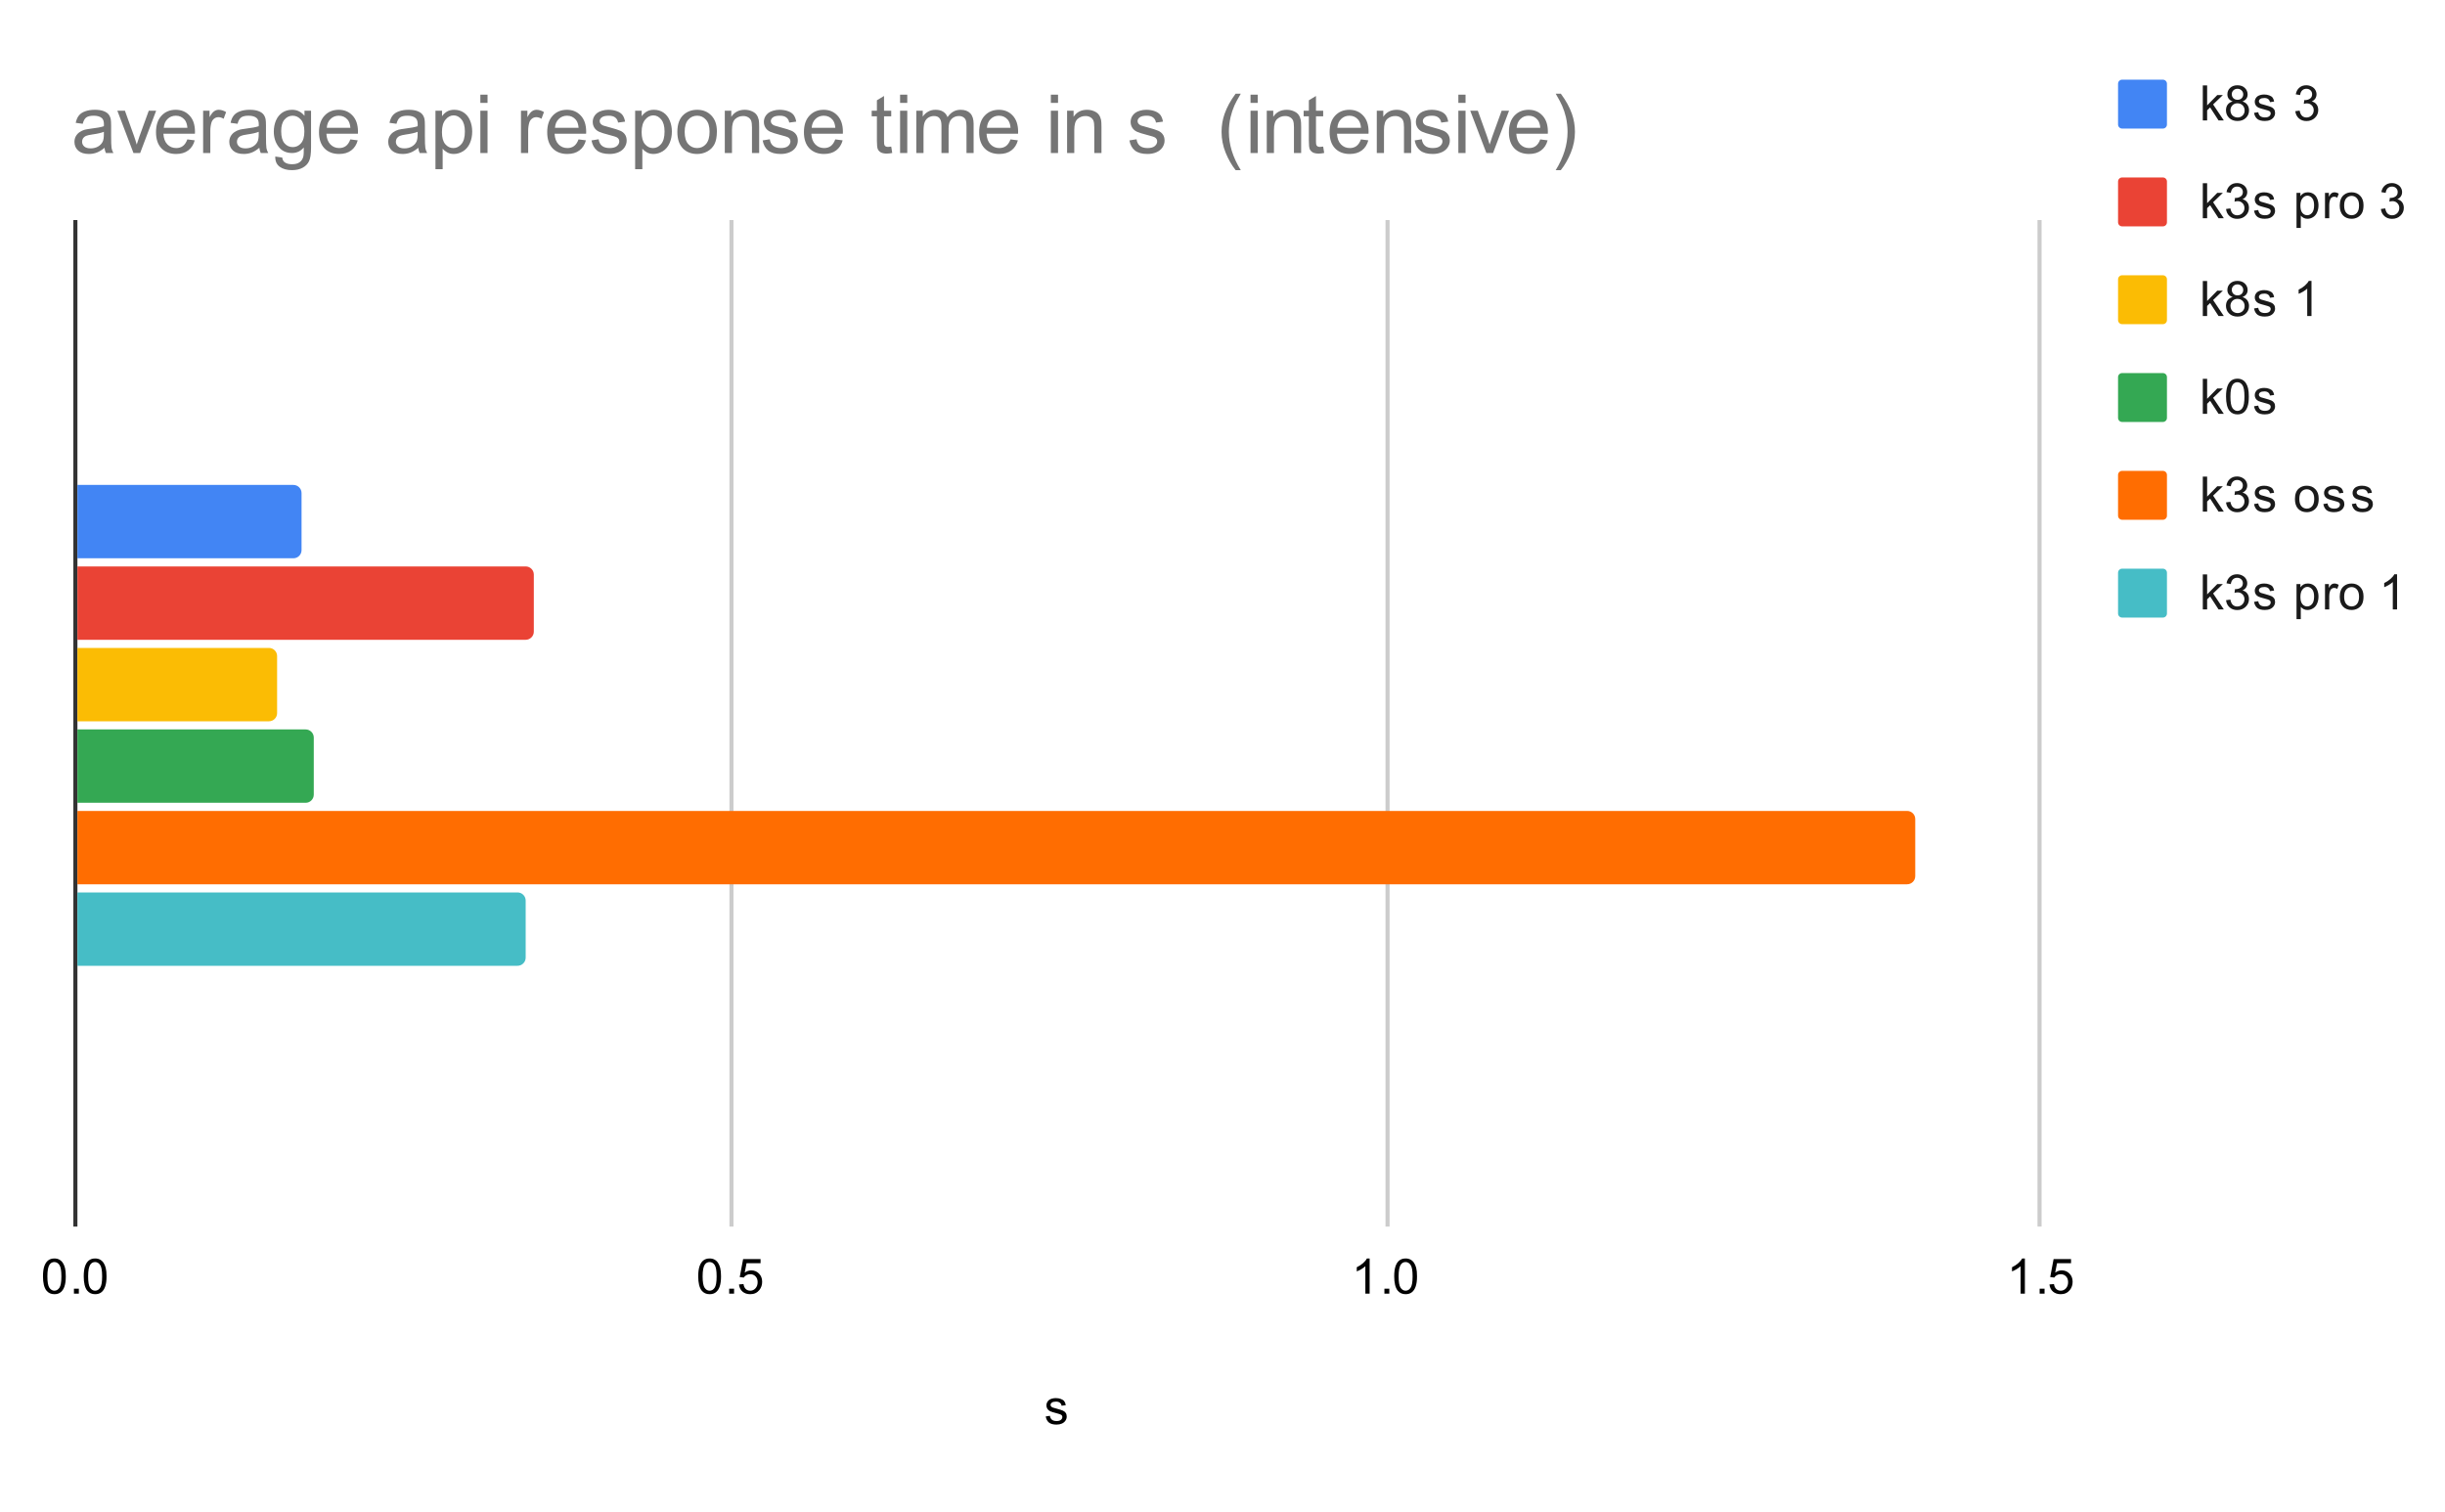 <svg version="1.1" viewBox="0.0 0.0 600.0 371.0" fill="none" stroke="none" stroke-linecap="square" stroke-miterlimit="10" width="600" height="371" xmlns:xlink="http://www.w3.org/1999/xlink" xmlns="http://www.w3.org/2000/svg"><path fill="#ffffff" d="M0 0L600.0 0L600.0 371.0L0 371.0L0 0Z" fill-rule="nonzero"/><path stroke="#333333" stroke-width="1.0" stroke-linecap="butt" d="M18.5 54.5L18.5 300.5" fill-rule="nonzero"/><path stroke="#cccccc" stroke-width="1.0" stroke-linecap="butt" d="M179.5 54.5L179.5 300.5" fill-rule="nonzero"/><path stroke="#cccccc" stroke-width="1.0" stroke-linecap="butt" d="M340.5 54.5L340.5 300.5" fill-rule="nonzero"/><path stroke="#cccccc" stroke-width="1.0" stroke-linecap="butt" d="M500.5 54.5L500.5 300.5" fill-rule="nonzero"/><clipPath id="id_0"><path d="M18.55 54.917L500.933 54.917L500.933 300.45L18.55 300.45L18.55 54.917Z" clip-rule="nonzero"/></clipPath><path stroke="#000000" stroke-width="2.0" stroke-linecap="butt" stroke-opacity="0.0" clip-path="url(#id_0)" d="M19.0 137.0L19.0 119.0L72.0 119.0C73.105 119.0 74.0 119.895 74.0 121.0L74.0 135.0C74.0 136.105 73.105 137.0 72.0 137.0Z" fill-rule="nonzero"/><path fill="#4285f4" clip-path="url(#id_0)" d="M19.0 137.0L19.0 119.0L72.0 119.0C73.105 119.0 74.0 119.895 74.0 121.0L74.0 135.0C74.0 136.105 73.105 137.0 72.0 137.0Z" fill-rule="nonzero"/><path stroke="#000000" stroke-width="2.0" stroke-linecap="butt" stroke-opacity="0.0" clip-path="url(#id_0)" d="M19.0 157.0L19.0 139.0L129.0 139.0C130.105 139.0 131.0 139.895 131.0 141.0L131.0 155.0C131.0 156.105 130.105 157.0 129.0 157.0Z" fill-rule="nonzero"/><path fill="#ea4335" clip-path="url(#id_0)" d="M19.0 157.0L19.0 139.0L129.0 139.0C130.105 139.0 131.0 139.895 131.0 141.0L131.0 155.0C131.0 156.105 130.105 157.0 129.0 157.0Z" fill-rule="nonzero"/><path stroke="#000000" stroke-width="2.0" stroke-linecap="butt" stroke-opacity="0.0" clip-path="url(#id_0)" d="M19.0 177.0L19.0 159.0L66.0 159.0C67.105 159.0 68.0 159.895 68.0 161.0L68.0 175.0C68.0 176.105 67.105 177.0 66.0 177.0Z" fill-rule="nonzero"/><path fill="#fbbc04" clip-path="url(#id_0)" d="M19.0 177.0L19.0 159.0L66.0 159.0C67.105 159.0 68.0 159.895 68.0 161.0L68.0 175.0C68.0 176.105 67.105 177.0 66.0 177.0Z" fill-rule="nonzero"/><path stroke="#000000" stroke-width="2.0" stroke-linecap="butt" stroke-opacity="0.0" clip-path="url(#id_0)" d="M19.0 197.0L19.0 179.0L75.0 179.0C76.105 179.0 77.0 179.895 77.0 181.0L77.0 195.0C77.0 196.105 76.105 197.0 75.0 197.0Z" fill-rule="nonzero"/><path fill="#34a853" clip-path="url(#id_0)" d="M19.0 197.0L19.0 179.0L75.0 179.0C76.105 179.0 77.0 179.895 77.0 181.0L77.0 195.0C77.0 196.105 76.105 197.0 75.0 197.0Z" fill-rule="nonzero"/><path stroke="#000000" stroke-width="2.0" stroke-linecap="butt" stroke-opacity="0.0" clip-path="url(#id_0)" d="M19.0 217.0L19.0 199.0L468.0 199.0C469.105 199.0 470.0 199.895 470.0 201.0L470.0 215.0C470.0 216.105 469.105 217.0 468.0 217.0Z" fill-rule="nonzero"/><path fill="#ff6d01" clip-path="url(#id_0)" d="M19.0 217.0L19.0 199.0L468.0 199.0C469.105 199.0 470.0 199.895 470.0 201.0L470.0 215.0C470.0 216.105 469.105 217.0 468.0 217.0Z" fill-rule="nonzero"/><path stroke="#000000" stroke-width="2.0" stroke-linecap="butt" stroke-opacity="0.0" clip-path="url(#id_0)" d="M19.0 237.0L19.0 219.0L127.0 219.0C128.105 219.0 129.0 219.895 129.0 221.0L129.0 235.0C129.0 236.105 128.105 237.0 127.0 237.0Z" fill-rule="nonzero"/><path fill="#46bdc6" clip-path="url(#id_0)" d="M19.0 237.0L19.0 219.0L127.0 219.0C128.105 219.0 129.0 219.895 129.0 221.0L129.0 235.0C129.0 236.105 128.105 237.0 127.0 237.0Z" fill-rule="nonzero"/><path fill="#000000" d="M256.616 347.591L257.648 347.434Q257.741 348.059 258.132 348.387Q258.538 348.716 259.273 348.716Q259.991 348.716 260.335 348.434Q260.695 348.137 260.695 347.731Q260.695 347.372 260.382 347.169Q260.163 347.028 259.304 346.809Q258.148 346.512 257.695 346.309Q257.257 346.091 257.023 345.716Q256.788 345.341 256.788 344.872Q256.788 344.466 256.976 344.106Q257.163 343.747 257.491 343.512Q257.741 343.341 258.163 343.216Q258.585 343.091 259.085 343.091Q259.804 343.091 260.351 343.309Q260.913 343.512 261.179 343.872Q261.445 344.231 261.538 344.825L260.507 344.966Q260.445 344.497 260.101 344.231Q259.773 343.95 259.148 343.95Q258.429 343.95 258.116 344.2Q257.804 344.434 257.804 344.762Q257.804 344.966 257.929 345.122Q258.07 345.294 258.335 345.403Q258.491 345.466 259.273 345.669Q260.398 345.981 260.835 346.169Q261.273 346.356 261.523 346.716Q261.773 347.075 261.773 347.622Q261.773 348.153 261.46 348.622Q261.163 349.075 260.585 349.341Q260.007 349.591 259.273 349.591Q258.054 349.591 257.413 349.091Q256.788 348.575 256.616 347.591Z" fill-rule="nonzero"/><path fill="#000000" d="M10.55 313.216Q10.55 311.684 10.863 310.762Q11.175 309.825 11.784 309.325Q12.409 308.825 13.347 308.825Q14.034 308.825 14.55 309.106Q15.081 309.387 15.425 309.919Q15.769 310.434 15.956 311.184Q16.144 311.934 16.144 313.216Q16.144 314.731 15.831 315.653Q15.534 316.575 14.909 317.091Q14.3 317.591 13.347 317.591Q12.113 317.591 11.394 316.7Q10.55 315.637 10.55 313.216ZM11.628 313.216Q11.628 315.325 12.128 316.028Q12.628 316.731 13.347 316.731Q14.081 316.731 14.566 316.028Q15.066 315.325 15.066 313.216Q15.066 311.091 14.566 310.403Q14.081 309.7 13.331 309.7Q12.613 309.7 12.175 310.309Q11.628 311.091 11.628 313.216ZM18.144 317.45L18.144 316.247L19.347 316.247L19.347 317.45L18.144 317.45ZM20.55 313.216Q20.55 311.684 20.863 310.762Q21.175 309.825 21.784 309.325Q22.409 308.825 23.347 308.825Q24.034 308.825 24.55 309.106Q25.081 309.387 25.425 309.919Q25.769 310.434 25.956 311.184Q26.144 311.934 26.144 313.216Q26.144 314.731 25.831 315.653Q25.534 316.575 24.909 317.091Q24.3 317.591 23.347 317.591Q22.113 317.591 21.394 316.7Q20.55 315.637 20.55 313.216ZM21.628 313.216Q21.628 315.325 22.128 316.028Q22.628 316.731 23.347 316.731Q24.081 316.731 24.566 316.028Q25.066 315.325 25.066 313.216Q25.066 311.091 24.566 310.403Q24.081 309.7 23.331 309.7Q22.613 309.7 22.175 310.309Q21.628 311.091 21.628 313.216Z" fill-rule="nonzero"/><path fill="#000000" d="M171.344 313.216Q171.344 311.684 171.657 310.762Q171.969 309.825 172.579 309.325Q173.204 308.825 174.141 308.825Q174.829 308.825 175.344 309.106Q175.876 309.387 176.219 309.919Q176.563 310.434 176.751 311.184Q176.938 311.934 176.938 313.216Q176.938 314.731 176.626 315.653Q176.329 316.575 175.704 317.091Q175.094 317.591 174.141 317.591Q172.907 317.591 172.188 316.7Q171.344 315.637 171.344 313.216ZM172.422 313.216Q172.422 315.325 172.922 316.028Q173.422 316.731 174.141 316.731Q174.876 316.731 175.36 316.028Q175.86 315.325 175.86 313.216Q175.86 311.091 175.36 310.403Q174.876 309.7 174.126 309.7Q173.407 309.7 172.969 310.309Q172.422 311.091 172.422 313.216ZM178.938 317.45L178.938 316.247L180.141 316.247L180.141 317.45L178.938 317.45ZM181.344 315.2L182.454 315.106Q182.579 315.919 183.016 316.325Q183.469 316.731 184.11 316.731Q184.86 316.731 185.391 316.153Q185.922 315.575 185.922 314.637Q185.922 313.731 185.407 313.216Q184.907 312.684 184.079 312.684Q183.579 312.684 183.157 312.919Q182.751 313.153 182.516 313.512L181.532 313.387L182.36 308.981L186.641 308.981L186.641 309.981L183.204 309.981L182.751 312.294Q183.516 311.747 184.36 311.747Q185.485 311.747 186.251 312.528Q187.032 313.309 187.032 314.544Q187.032 315.7 186.36 316.559Q185.532 317.591 184.11 317.591Q182.938 317.591 182.188 316.934Q181.454 316.278 181.344 315.2Z" fill-rule="nonzero"/><path fill="#000000" d="M336.107 317.45L335.06 317.45L335.06 310.731Q334.67 311.091 334.045 311.466Q333.435 311.825 332.951 311.997L332.951 310.981Q333.826 310.559 334.482 309.981Q335.154 309.387 335.435 308.825L336.107 308.825L336.107 317.45ZM339.732 317.45L339.732 316.247L340.935 316.247L340.935 317.45L339.732 317.45ZM342.139 313.216Q342.139 311.684 342.451 310.762Q342.764 309.825 343.373 309.325Q343.998 308.825 344.935 308.825Q345.623 308.825 346.139 309.106Q346.67 309.387 347.014 309.919Q347.357 310.434 347.545 311.184Q347.732 311.934 347.732 313.216Q347.732 314.731 347.42 315.653Q347.123 316.575 346.498 317.091Q345.889 317.591 344.935 317.591Q343.701 317.591 342.982 316.7Q342.139 315.637 342.139 313.216ZM343.217 313.216Q343.217 315.325 343.717 316.028Q344.217 316.731 344.935 316.731Q345.67 316.731 346.154 316.028Q346.654 315.325 346.654 313.216Q346.654 311.091 346.154 310.403Q345.67 309.7 344.92 309.7Q344.201 309.7 343.764 310.309Q343.217 311.091 343.217 313.216Z" fill-rule="nonzero"/><path fill="#000000" d="M496.902 317.45L495.855 317.45L495.855 310.731Q495.464 311.091 494.839 311.466Q494.23 311.825 493.745 311.997L493.745 310.981Q494.62 310.559 495.277 309.981Q495.948 309.387 496.23 308.825L496.902 308.825L496.902 317.45ZM500.527 317.45L500.527 316.247L501.73 316.247L501.73 317.45L500.527 317.45ZM502.933 315.2L504.042 315.106Q504.167 315.919 504.605 316.325Q505.058 316.731 505.698 316.731Q506.448 316.731 506.98 316.153Q507.511 315.575 507.511 314.637Q507.511 313.731 506.995 313.216Q506.495 312.684 505.667 312.684Q505.167 312.684 504.745 312.919Q504.339 313.153 504.105 313.512L503.12 313.387L503.948 308.981L508.23 308.981L508.23 309.981L504.792 309.981L504.339 312.294Q505.105 311.747 505.948 311.747Q507.073 311.747 507.839 312.528Q508.62 313.309 508.62 314.544Q508.62 315.7 507.948 316.559Q507.12 317.591 505.698 317.591Q504.527 317.591 503.777 316.934Q503.042 316.278 502.933 315.2Z" fill-rule="nonzero"/><path fill="#4285f4" d="M519.768 20.55C519.768 19.998 520.216 19.55 520.768 19.55L530.768 19.55C531.321 19.55 531.768 19.998 531.768 20.55L531.768 30.55C531.768 31.102 531.321 31.55 530.768 31.55L520.768 31.55C520.216 31.55 519.768 31.102 519.768 30.55Z" fill-rule="nonzero"/><path fill="#1a1a1a" d="M540.565 29.55L540.565 20.956L541.628 20.956L541.628 25.863L544.112 23.331L545.487 23.331L543.096 25.628L545.721 29.55L544.425 29.55L542.362 26.363L541.628 27.081L541.628 29.55L540.565 29.55ZM547.893 24.894Q547.237 24.644 546.909 24.206Q546.596 23.753 546.596 23.144Q546.596 22.206 547.268 21.566Q547.956 20.925 549.065 20.925Q550.19 20.925 550.878 21.581Q551.565 22.238 551.565 23.175Q551.565 23.769 551.253 24.206Q550.94 24.644 550.3 24.894Q551.096 25.144 551.503 25.722Q551.909 26.3 551.909 27.097Q551.909 28.191 551.128 28.941Q550.362 29.691 549.081 29.691Q547.815 29.691 547.034 28.941Q546.253 28.191 546.253 27.066Q546.253 26.222 546.675 25.659Q547.112 25.097 547.893 24.894ZM547.675 23.097Q547.675 23.706 548.065 24.097Q548.471 24.488 549.096 24.488Q549.706 24.488 550.096 24.113Q550.487 23.722 550.487 23.159Q550.487 22.581 550.081 22.191Q549.675 21.784 549.081 21.784Q548.471 21.784 548.065 22.175Q547.675 22.566 547.675 23.097ZM547.346 27.066Q547.346 27.519 547.55 27.941Q547.768 28.363 548.19 28.597Q548.612 28.831 549.096 28.831Q549.846 28.831 550.331 28.347Q550.831 27.863 550.831 27.113Q550.831 26.347 550.331 25.847Q549.831 25.347 549.065 25.347Q548.315 25.347 547.831 25.847Q547.346 26.331 547.346 27.066ZM553.143 27.691L554.175 27.534Q554.268 28.159 554.659 28.488Q555.065 28.816 555.8 28.816Q556.518 28.816 556.862 28.534Q557.221 28.238 557.221 27.831Q557.221 27.472 556.909 27.269Q556.69 27.128 555.831 26.909Q554.675 26.613 554.221 26.409Q553.784 26.191 553.55 25.816Q553.315 25.441 553.315 24.972Q553.315 24.566 553.503 24.206Q553.69 23.847 554.018 23.613Q554.268 23.441 554.69 23.316Q555.112 23.191 555.612 23.191Q556.331 23.191 556.878 23.409Q557.44 23.613 557.706 23.972Q557.971 24.331 558.065 24.925L557.034 25.066Q556.971 24.597 556.628 24.331Q556.3 24.05 555.675 24.05Q554.956 24.05 554.643 24.3Q554.331 24.534 554.331 24.863Q554.331 25.066 554.456 25.222Q554.596 25.394 554.862 25.503Q555.018 25.566 555.8 25.769Q556.925 26.081 557.362 26.269Q557.8 26.456 558.05 26.816Q558.3 27.175 558.3 27.722Q558.3 28.253 557.987 28.722Q557.69 29.175 557.112 29.441Q556.534 29.691 555.8 29.691Q554.581 29.691 553.94 29.191Q553.315 28.675 553.143 27.691ZM563.268 27.284L564.331 27.144Q564.503 28.034 564.94 28.441Q565.378 28.831 566.003 28.831Q566.753 28.831 567.268 28.316Q567.784 27.8 567.784 27.034Q567.784 26.316 567.3 25.847Q566.831 25.363 566.096 25.363Q565.8 25.363 565.346 25.488L565.471 24.55Q565.581 24.566 565.643 24.566Q566.315 24.566 566.846 24.222Q567.393 23.863 567.393 23.128Q567.393 22.55 567.003 22.175Q566.612 21.784 565.987 21.784Q565.378 21.784 564.956 22.175Q564.55 22.566 564.44 23.331L563.378 23.144Q563.565 22.097 564.253 21.519Q564.94 20.925 565.956 20.925Q566.659 20.925 567.253 21.238Q567.846 21.534 568.159 22.05Q568.471 22.566 568.471 23.159Q568.471 23.706 568.175 24.175Q567.878 24.628 567.3 24.894Q568.05 25.066 568.471 25.628Q568.893 26.175 568.893 27.019Q568.893 28.144 568.065 28.925Q567.253 29.706 566.003 29.706Q564.878 29.706 564.128 29.034Q563.378 28.347 563.268 27.284Z" fill-rule="nonzero"/><path fill="#ea4335" d="M519.768 44.55C519.768 43.998 520.216 43.55 520.768 43.55L530.768 43.55C531.321 43.55 531.768 43.998 531.768 44.55L531.768 54.55C531.768 55.102 531.321 55.55 530.768 55.55L520.768 55.55C520.216 55.55 519.768 55.102 519.768 54.55Z" fill-rule="nonzero"/><path fill="#1a1a1a" d="M540.565 53.55L540.565 44.956L541.628 44.956L541.628 49.862L544.112 47.331L545.487 47.331L543.096 49.628L545.721 53.55L544.425 53.55L542.362 50.362L541.628 51.081L541.628 53.55L540.565 53.55ZM546.268 51.284L547.331 51.144Q547.503 52.034 547.94 52.441Q548.378 52.831 549.003 52.831Q549.753 52.831 550.268 52.316Q550.784 51.8 550.784 51.034Q550.784 50.316 550.3 49.847Q549.831 49.362 549.096 49.362Q548.8 49.362 548.346 49.487L548.471 48.55Q548.581 48.566 548.643 48.566Q549.315 48.566 549.846 48.222Q550.393 47.862 550.393 47.128Q550.393 46.55 550.003 46.175Q549.612 45.784 548.987 45.784Q548.378 45.784 547.956 46.175Q547.55 46.566 547.44 47.331L546.378 47.144Q546.565 46.097 547.253 45.519Q547.94 44.925 548.956 44.925Q549.659 44.925 550.253 45.237Q550.846 45.534 551.159 46.05Q551.471 46.566 551.471 47.159Q551.471 47.706 551.175 48.175Q550.878 48.628 550.3 48.894Q551.05 49.066 551.471 49.628Q551.893 50.175 551.893 51.019Q551.893 52.144 551.065 52.925Q550.253 53.706 549.003 53.706Q547.878 53.706 547.128 53.034Q546.378 52.347 546.268 51.284ZM553.143 51.691L554.175 51.534Q554.268 52.159 554.659 52.487Q555.065 52.816 555.8 52.816Q556.518 52.816 556.862 52.534Q557.221 52.237 557.221 51.831Q557.221 51.472 556.909 51.269Q556.69 51.128 555.831 50.909Q554.675 50.612 554.221 50.409Q553.784 50.191 553.55 49.816Q553.315 49.441 553.315 48.972Q553.315 48.566 553.503 48.206Q553.69 47.847 554.018 47.612Q554.268 47.441 554.69 47.316Q555.112 47.191 555.612 47.191Q556.331 47.191 556.878 47.409Q557.44 47.612 557.706 47.972Q557.971 48.331 558.065 48.925L557.034 49.066Q556.971 48.597 556.628 48.331Q556.3 48.05 555.675 48.05Q554.956 48.05 554.643 48.3Q554.331 48.534 554.331 48.862Q554.331 49.066 554.456 49.222Q554.596 49.394 554.862 49.503Q555.018 49.566 555.8 49.769Q556.925 50.081 557.362 50.269Q557.8 50.456 558.05 50.816Q558.3 51.175 558.3 51.722Q558.3 52.253 557.987 52.722Q557.69 53.175 557.112 53.441Q556.534 53.691 555.8 53.691Q554.581 53.691 553.94 53.191Q553.315 52.675 553.143 51.691ZM563.565 55.941L563.565 47.331L564.518 47.331L564.518 48.128Q564.862 47.659 565.284 47.425Q565.721 47.191 566.331 47.191Q567.128 47.191 567.737 47.597Q568.346 48.003 568.643 48.753Q568.956 49.503 568.956 50.394Q568.956 51.347 568.612 52.112Q568.284 52.878 567.628 53.284Q566.971 53.691 566.253 53.691Q565.721 53.691 565.3 53.472Q564.878 53.237 564.612 52.909L564.612 55.941L563.565 55.941ZM564.518 50.472Q564.518 51.675 565.003 52.253Q565.487 52.816 566.175 52.816Q566.878 52.816 567.378 52.222Q567.878 51.628 567.878 50.378Q567.878 49.191 567.393 48.612Q566.909 48.019 566.221 48.019Q565.55 48.019 565.034 48.644Q564.518 49.269 564.518 50.472ZM570.55 53.55L570.55 47.331L571.503 47.331L571.503 48.269Q571.862 47.612 572.159 47.409Q572.471 47.191 572.846 47.191Q573.378 47.191 573.925 47.519L573.565 48.503Q573.175 48.269 572.8 48.269Q572.44 48.269 572.159 48.487Q571.893 48.691 571.784 49.066Q571.596 49.628 571.596 50.284L571.596 53.55L570.55 53.55ZM574.175 50.441Q574.175 48.706 575.128 47.878Q575.925 47.191 577.081 47.191Q578.362 47.191 579.175 48.034Q580.003 48.862 580.003 50.347Q580.003 51.55 579.643 52.237Q579.284 52.925 578.581 53.316Q577.893 53.691 577.081 53.691Q575.784 53.691 574.971 52.862Q574.175 52.019 574.175 50.441ZM575.253 50.441Q575.253 51.628 575.768 52.222Q576.3 52.816 577.081 52.816Q577.878 52.816 578.393 52.222Q578.909 51.628 578.909 50.409Q578.909 49.253 578.378 48.659Q577.862 48.066 577.081 48.066Q576.3 48.066 575.768 48.659Q575.253 49.237 575.253 50.441ZM584.268 51.284L585.331 51.144Q585.503 52.034 585.94 52.441Q586.378 52.831 587.003 52.831Q587.753 52.831 588.268 52.316Q588.784 51.8 588.784 51.034Q588.784 50.316 588.3 49.847Q587.831 49.362 587.096 49.362Q586.8 49.362 586.346 49.487L586.471 48.55Q586.581 48.566 586.643 48.566Q587.315 48.566 587.846 48.222Q588.393 47.862 588.393 47.128Q588.393 46.55 588.003 46.175Q587.612 45.784 586.987 45.784Q586.378 45.784 585.956 46.175Q585.55 46.566 585.44 47.331L584.378 47.144Q584.565 46.097 585.253 45.519Q585.94 44.925 586.956 44.925Q587.659 44.925 588.253 45.237Q588.846 45.534 589.159 46.05Q589.471 46.566 589.471 47.159Q589.471 47.706 589.175 48.175Q588.878 48.628 588.3 48.894Q589.05 49.066 589.471 49.628Q589.893 50.175 589.893 51.019Q589.893 52.144 589.065 52.925Q588.253 53.706 587.003 53.706Q585.878 53.706 585.128 53.034Q584.378 52.347 584.268 51.284Z" fill-rule="nonzero"/><path fill="#fbbc04" d="M519.768 68.55C519.768 67.998 520.216 67.55 520.768 67.55L530.768 67.55C531.321 67.55 531.768 67.998 531.768 68.55L531.768 78.55C531.768 79.102 531.321 79.55 530.768 79.55L520.768 79.55C520.216 79.55 519.768 79.102 519.768 78.55Z" fill-rule="nonzero"/><path fill="#1a1a1a" d="M540.565 77.55L540.565 68.956L541.628 68.956L541.628 73.862L544.112 71.331L545.487 71.331L543.096 73.628L545.721 77.55L544.425 77.55L542.362 74.362L541.628 75.081L541.628 77.55L540.565 77.55ZM547.893 72.894Q547.237 72.644 546.909 72.206Q546.596 71.753 546.596 71.144Q546.596 70.206 547.268 69.566Q547.956 68.925 549.065 68.925Q550.19 68.925 550.878 69.581Q551.565 70.237 551.565 71.175Q551.565 71.769 551.253 72.206Q550.94 72.644 550.3 72.894Q551.096 73.144 551.503 73.722Q551.909 74.3 551.909 75.097Q551.909 76.191 551.128 76.941Q550.362 77.691 549.081 77.691Q547.815 77.691 547.034 76.941Q546.253 76.191 546.253 75.066Q546.253 74.222 546.675 73.659Q547.112 73.097 547.893 72.894ZM547.675 71.097Q547.675 71.706 548.065 72.097Q548.471 72.487 549.096 72.487Q549.706 72.487 550.096 72.112Q550.487 71.722 550.487 71.159Q550.487 70.581 550.081 70.191Q549.675 69.784 549.081 69.784Q548.471 69.784 548.065 70.175Q547.675 70.566 547.675 71.097ZM547.346 75.066Q547.346 75.519 547.55 75.941Q547.768 76.362 548.19 76.597Q548.612 76.831 549.096 76.831Q549.846 76.831 550.331 76.347Q550.831 75.862 550.831 75.112Q550.831 74.347 550.331 73.847Q549.831 73.347 549.065 73.347Q548.315 73.347 547.831 73.847Q547.346 74.331 547.346 75.066ZM553.143 75.691L554.175 75.534Q554.268 76.159 554.659 76.487Q555.065 76.816 555.8 76.816Q556.518 76.816 556.862 76.534Q557.221 76.237 557.221 75.831Q557.221 75.472 556.909 75.269Q556.69 75.128 555.831 74.909Q554.675 74.612 554.221 74.409Q553.784 74.191 553.55 73.816Q553.315 73.441 553.315 72.972Q553.315 72.566 553.503 72.206Q553.69 71.847 554.018 71.612Q554.268 71.441 554.69 71.316Q555.112 71.191 555.612 71.191Q556.331 71.191 556.878 71.409Q557.44 71.612 557.706 71.972Q557.971 72.331 558.065 72.925L557.034 73.066Q556.971 72.597 556.628 72.331Q556.3 72.05 555.675 72.05Q554.956 72.05 554.643 72.3Q554.331 72.534 554.331 72.862Q554.331 73.066 554.456 73.222Q554.596 73.394 554.862 73.503Q555.018 73.566 555.8 73.769Q556.925 74.081 557.362 74.269Q557.8 74.456 558.05 74.816Q558.3 75.175 558.3 75.722Q558.3 76.253 557.987 76.722Q557.69 77.175 557.112 77.441Q556.534 77.691 555.8 77.691Q554.581 77.691 553.94 77.191Q553.315 76.675 553.143 75.691ZM567.237 77.55L566.19 77.55L566.19 70.831Q565.8 71.191 565.175 71.566Q564.565 71.925 564.081 72.097L564.081 71.081Q564.956 70.659 565.612 70.081Q566.284 69.487 566.565 68.925L567.237 68.925L567.237 77.55Z" fill-rule="nonzero"/><path fill="#34a853" d="M519.768 92.55C519.768 91.998 520.216 91.55 520.768 91.55L530.768 91.55C531.321 91.55 531.768 91.998 531.768 92.55L531.768 102.55C531.768 103.102 531.321 103.55 530.768 103.55L520.768 103.55C520.216 103.55 519.768 103.102 519.768 102.55Z" fill-rule="nonzero"/><path fill="#1a1a1a" d="M540.565 101.55L540.565 92.956L541.628 92.956L541.628 97.862L544.112 95.331L545.487 95.331L543.096 97.628L545.721 101.55L544.425 101.55L542.362 98.362L541.628 99.081L541.628 101.55L540.565 101.55ZM546.268 97.316Q546.268 95.784 546.581 94.862Q546.893 93.925 547.503 93.425Q548.128 92.925 549.065 92.925Q549.753 92.925 550.268 93.206Q550.8 93.487 551.143 94.019Q551.487 94.534 551.675 95.284Q551.862 96.034 551.862 97.316Q551.862 98.831 551.55 99.753Q551.253 100.675 550.628 101.191Q550.018 101.691 549.065 101.691Q547.831 101.691 547.112 100.8Q546.268 99.737 546.268 97.316ZM547.346 97.316Q547.346 99.425 547.846 100.128Q548.346 100.831 549.065 100.831Q549.8 100.831 550.284 100.128Q550.784 99.425 550.784 97.316Q550.784 95.191 550.284 94.503Q549.8 93.8 549.05 93.8Q548.331 93.8 547.893 94.409Q547.346 95.191 547.346 97.316ZM553.143 99.691L554.175 99.534Q554.268 100.159 554.659 100.487Q555.065 100.816 555.8 100.816Q556.518 100.816 556.862 100.534Q557.221 100.237 557.221 99.831Q557.221 99.472 556.909 99.269Q556.69 99.128 555.831 98.909Q554.675 98.612 554.221 98.409Q553.784 98.191 553.55 97.816Q553.315 97.441 553.315 96.972Q553.315 96.566 553.503 96.206Q553.69 95.847 554.018 95.612Q554.268 95.441 554.69 95.316Q555.112 95.191 555.612 95.191Q556.331 95.191 556.878 95.409Q557.44 95.612 557.706 95.972Q557.971 96.331 558.065 96.925L557.034 97.066Q556.971 96.597 556.628 96.331Q556.3 96.05 555.675 96.05Q554.956 96.05 554.643 96.3Q554.331 96.534 554.331 96.862Q554.331 97.066 554.456 97.222Q554.596 97.394 554.862 97.503Q555.018 97.566 555.8 97.769Q556.925 98.081 557.362 98.269Q557.8 98.456 558.05 98.816Q558.3 99.175 558.3 99.722Q558.3 100.253 557.987 100.722Q557.69 101.175 557.112 101.441Q556.534 101.691 555.8 101.691Q554.581 101.691 553.94 101.191Q553.315 100.675 553.143 99.691Z" fill-rule="nonzero"/><path fill="#ff6d01" d="M519.768 116.55C519.768 115.998 520.216 115.55 520.768 115.55L530.768 115.55C531.321 115.55 531.768 115.998 531.768 116.55L531.768 126.55C531.768 127.102 531.321 127.55 530.768 127.55L520.768 127.55C520.216 127.55 519.768 127.102 519.768 126.55Z" fill-rule="nonzero"/><path fill="#1a1a1a" d="M540.565 125.55L540.565 116.956L541.628 116.956L541.628 121.862L544.112 119.331L545.487 119.331L543.096 121.628L545.721 125.55L544.425 125.55L542.362 122.362L541.628 123.081L541.628 125.55L540.565 125.55ZM546.268 123.284L547.331 123.144Q547.503 124.034 547.94 124.441Q548.378 124.831 549.003 124.831Q549.753 124.831 550.268 124.316Q550.784 123.8 550.784 123.034Q550.784 122.316 550.3 121.847Q549.831 121.362 549.096 121.362Q548.8 121.362 548.346 121.487L548.471 120.55Q548.581 120.566 548.643 120.566Q549.315 120.566 549.846 120.222Q550.393 119.862 550.393 119.128Q550.393 118.55 550.003 118.175Q549.612 117.784 548.987 117.784Q548.378 117.784 547.956 118.175Q547.55 118.566 547.44 119.331L546.378 119.144Q546.565 118.097 547.253 117.519Q547.94 116.925 548.956 116.925Q549.659 116.925 550.253 117.237Q550.846 117.534 551.159 118.05Q551.471 118.566 551.471 119.159Q551.471 119.706 551.175 120.175Q550.878 120.628 550.3 120.894Q551.05 121.066 551.471 121.628Q551.893 122.175 551.893 123.019Q551.893 124.144 551.065 124.925Q550.253 125.706 549.003 125.706Q547.878 125.706 547.128 125.034Q546.378 124.347 546.268 123.284ZM553.143 123.691L554.175 123.534Q554.268 124.159 554.659 124.487Q555.065 124.816 555.8 124.816Q556.518 124.816 556.862 124.534Q557.221 124.237 557.221 123.831Q557.221 123.472 556.909 123.269Q556.69 123.128 555.831 122.909Q554.675 122.612 554.221 122.409Q553.784 122.191 553.55 121.816Q553.315 121.441 553.315 120.972Q553.315 120.566 553.503 120.206Q553.69 119.847 554.018 119.612Q554.268 119.441 554.69 119.316Q555.112 119.191 555.612 119.191Q556.331 119.191 556.878 119.409Q557.44 119.612 557.706 119.972Q557.971 120.331 558.065 120.925L557.034 121.066Q556.971 120.597 556.628 120.331Q556.3 120.05 555.675 120.05Q554.956 120.05 554.643 120.3Q554.331 120.534 554.331 120.862Q554.331 121.066 554.456 121.222Q554.596 121.394 554.862 121.503Q555.018 121.566 555.8 121.769Q556.925 122.081 557.362 122.269Q557.8 122.456 558.05 122.816Q558.3 123.175 558.3 123.722Q558.3 124.253 557.987 124.722Q557.69 125.175 557.112 125.441Q556.534 125.691 555.8 125.691Q554.581 125.691 553.94 125.191Q553.315 124.675 553.143 123.691ZM563.175 122.441Q563.175 120.706 564.128 119.878Q564.925 119.191 566.081 119.191Q567.362 119.191 568.175 120.034Q569.003 120.862 569.003 122.347Q569.003 123.55 568.643 124.237Q568.284 124.925 567.581 125.316Q566.893 125.691 566.081 125.691Q564.784 125.691 563.971 124.862Q563.175 124.019 563.175 122.441ZM564.253 122.441Q564.253 123.628 564.768 124.222Q565.3 124.816 566.081 124.816Q566.878 124.816 567.393 124.222Q567.909 123.628 567.909 122.409Q567.909 121.253 567.378 120.659Q566.862 120.066 566.081 120.066Q565.3 120.066 564.768 120.659Q564.253 121.237 564.253 122.441ZM570.143 123.691L571.175 123.534Q571.268 124.159 571.659 124.487Q572.065 124.816 572.8 124.816Q573.518 124.816 573.862 124.534Q574.221 124.237 574.221 123.831Q574.221 123.472 573.909 123.269Q573.69 123.128 572.831 122.909Q571.675 122.612 571.221 122.409Q570.784 122.191 570.55 121.816Q570.315 121.441 570.315 120.972Q570.315 120.566 570.503 120.206Q570.69 119.847 571.018 119.612Q571.268 119.441 571.69 119.316Q572.112 119.191 572.612 119.191Q573.331 119.191 573.878 119.409Q574.44 119.612 574.706 119.972Q574.971 120.331 575.065 120.925L574.034 121.066Q573.971 120.597 573.628 120.331Q573.3 120.05 572.675 120.05Q571.956 120.05 571.643 120.3Q571.331 120.534 571.331 120.862Q571.331 121.066 571.456 121.222Q571.596 121.394 571.862 121.503Q572.018 121.566 572.8 121.769Q573.925 122.081 574.362 122.269Q574.8 122.456 575.05 122.816Q575.3 123.175 575.3 123.722Q575.3 124.253 574.987 124.722Q574.69 125.175 574.112 125.441Q573.534 125.691 572.8 125.691Q571.581 125.691 570.94 125.191Q570.315 124.675 570.143 123.691ZM577.143 123.691L578.175 123.534Q578.268 124.159 578.659 124.487Q579.065 124.816 579.8 124.816Q580.518 124.816 580.862 124.534Q581.221 124.237 581.221 123.831Q581.221 123.472 580.909 123.269Q580.69 123.128 579.831 122.909Q578.675 122.612 578.221 122.409Q577.784 122.191 577.55 121.816Q577.315 121.441 577.315 120.972Q577.315 120.566 577.503 120.206Q577.69 119.847 578.018 119.612Q578.268 119.441 578.69 119.316Q579.112 119.191 579.612 119.191Q580.331 119.191 580.878 119.409Q581.44 119.612 581.706 119.972Q581.971 120.331 582.065 120.925L581.034 121.066Q580.971 120.597 580.628 120.331Q580.3 120.05 579.675 120.05Q578.956 120.05 578.643 120.3Q578.331 120.534 578.331 120.862Q578.331 121.066 578.456 121.222Q578.596 121.394 578.862 121.503Q579.018 121.566 579.8 121.769Q580.925 122.081 581.362 122.269Q581.8 122.456 582.05 122.816Q582.3 123.175 582.3 123.722Q582.3 124.253 581.987 124.722Q581.69 125.175 581.112 125.441Q580.534 125.691 579.8 125.691Q578.581 125.691 577.94 125.191Q577.315 124.675 577.143 123.691Z" fill-rule="nonzero"/><path fill="#46bdc6" d="M519.768 140.55C519.768 139.998 520.216 139.55 520.768 139.55L530.768 139.55C531.321 139.55 531.768 139.998 531.768 140.55L531.768 150.55C531.768 151.102 531.321 151.55 530.768 151.55L520.768 151.55C520.216 151.55 519.768 151.102 519.768 150.55Z" fill-rule="nonzero"/><path fill="#1a1a1a" d="M540.565 149.55L540.565 140.956L541.628 140.956L541.628 145.863L544.112 143.331L545.487 143.331L543.096 145.628L545.721 149.55L544.425 149.55L542.362 146.363L541.628 147.081L541.628 149.55L540.565 149.55ZM546.268 147.284L547.331 147.144Q547.503 148.034 547.94 148.441Q548.378 148.831 549.003 148.831Q549.753 148.831 550.268 148.316Q550.784 147.8 550.784 147.034Q550.784 146.316 550.3 145.847Q549.831 145.363 549.096 145.363Q548.8 145.363 548.346 145.488L548.471 144.55Q548.581 144.566 548.643 144.566Q549.315 144.566 549.846 144.222Q550.393 143.863 550.393 143.128Q550.393 142.55 550.003 142.175Q549.612 141.784 548.987 141.784Q548.378 141.784 547.956 142.175Q547.55 142.566 547.44 143.331L546.378 143.144Q546.565 142.097 547.253 141.519Q547.94 140.925 548.956 140.925Q549.659 140.925 550.253 141.238Q550.846 141.534 551.159 142.05Q551.471 142.566 551.471 143.159Q551.471 143.706 551.175 144.175Q550.878 144.628 550.3 144.894Q551.05 145.066 551.471 145.628Q551.893 146.175 551.893 147.019Q551.893 148.144 551.065 148.925Q550.253 149.706 549.003 149.706Q547.878 149.706 547.128 149.034Q546.378 148.347 546.268 147.284ZM553.143 147.691L554.175 147.534Q554.268 148.159 554.659 148.488Q555.065 148.816 555.8 148.816Q556.518 148.816 556.862 148.534Q557.221 148.238 557.221 147.831Q557.221 147.472 556.909 147.269Q556.69 147.128 555.831 146.909Q554.675 146.613 554.221 146.409Q553.784 146.191 553.55 145.816Q553.315 145.441 553.315 144.972Q553.315 144.566 553.503 144.206Q553.69 143.847 554.018 143.613Q554.268 143.441 554.69 143.316Q555.112 143.191 555.612 143.191Q556.331 143.191 556.878 143.409Q557.44 143.613 557.706 143.972Q557.971 144.331 558.065 144.925L557.034 145.066Q556.971 144.597 556.628 144.331Q556.3 144.05 555.675 144.05Q554.956 144.05 554.643 144.3Q554.331 144.534 554.331 144.863Q554.331 145.066 554.456 145.222Q554.596 145.394 554.862 145.503Q555.018 145.566 555.8 145.769Q556.925 146.081 557.362 146.269Q557.8 146.456 558.05 146.816Q558.3 147.175 558.3 147.722Q558.3 148.253 557.987 148.722Q557.69 149.175 557.112 149.441Q556.534 149.691 555.8 149.691Q554.581 149.691 553.94 149.191Q553.315 148.675 553.143 147.691ZM563.565 151.941L563.565 143.331L564.518 143.331L564.518 144.128Q564.862 143.659 565.284 143.425Q565.721 143.191 566.331 143.191Q567.128 143.191 567.737 143.597Q568.346 144.003 568.643 144.753Q568.956 145.503 568.956 146.394Q568.956 147.347 568.612 148.113Q568.284 148.878 567.628 149.284Q566.971 149.691 566.253 149.691Q565.721 149.691 565.3 149.472Q564.878 149.238 564.612 148.909L564.612 151.941L563.565 151.941ZM564.518 146.472Q564.518 147.675 565.003 148.253Q565.487 148.816 566.175 148.816Q566.878 148.816 567.378 148.222Q567.878 147.628 567.878 146.378Q567.878 145.191 567.393 144.613Q566.909 144.019 566.221 144.019Q565.55 144.019 565.034 144.644Q564.518 145.269 564.518 146.472ZM570.55 149.55L570.55 143.331L571.503 143.331L571.503 144.269Q571.862 143.613 572.159 143.409Q572.471 143.191 572.846 143.191Q573.378 143.191 573.925 143.519L573.565 144.503Q573.175 144.269 572.8 144.269Q572.44 144.269 572.159 144.488Q571.893 144.691 571.784 145.066Q571.596 145.628 571.596 146.284L571.596 149.55L570.55 149.55ZM574.175 146.441Q574.175 144.706 575.128 143.878Q575.925 143.191 577.081 143.191Q578.362 143.191 579.175 144.034Q580.003 144.863 580.003 146.347Q580.003 147.55 579.643 148.238Q579.284 148.925 578.581 149.316Q577.893 149.691 577.081 149.691Q575.784 149.691 574.971 148.863Q574.175 148.019 574.175 146.441ZM575.253 146.441Q575.253 147.628 575.768 148.222Q576.3 148.816 577.081 148.816Q577.878 148.816 578.393 148.222Q578.909 147.628 578.909 146.409Q578.909 145.253 578.378 144.659Q577.862 144.066 577.081 144.066Q576.3 144.066 575.768 144.659Q575.253 145.238 575.253 146.441ZM588.237 149.55L587.19 149.55L587.19 142.831Q586.8 143.191 586.175 143.566Q585.565 143.925 585.081 144.097L585.081 143.081Q585.956 142.659 586.612 142.081Q587.284 141.488 587.565 140.925L588.237 140.925L588.237 149.55Z" fill-rule="nonzero"/><path fill="#757575" d="M25.644 36.269Q24.659 37.097 23.753 37.441Q22.847 37.784 21.816 37.784Q20.113 37.784 19.191 36.956Q18.269 36.112 18.269 34.816Q18.269 34.05 18.613 33.425Q18.972 32.8 19.534 32.425Q20.097 32.034 20.8 31.831Q21.316 31.706 22.363 31.566Q24.488 31.316 25.488 30.972Q25.503 30.613 25.503 30.503Q25.503 29.441 25.003 28.988Q24.331 28.394 23.003 28.394Q21.753 28.394 21.159 28.831Q20.581 29.269 20.3 30.378L18.581 30.144Q18.816 29.034 19.347 28.363Q19.878 27.675 20.894 27.316Q21.909 26.941 23.253 26.941Q24.581 26.941 25.409 27.253Q26.238 27.566 26.628 28.05Q27.019 28.519 27.175 29.238Q27.269 29.691 27.269 30.863L27.269 33.206Q27.269 35.659 27.378 36.316Q27.488 36.956 27.831 37.55L25.988 37.55Q25.722 37.003 25.644 36.269ZM25.488 32.347Q24.534 32.737 22.613 33.003Q21.534 33.159 21.081 33.362Q20.644 33.55 20.394 33.925Q20.144 34.3 20.144 34.769Q20.144 35.472 20.675 35.941Q21.206 36.409 22.238 36.409Q23.253 36.409 24.034 35.972Q24.831 35.519 25.206 34.753Q25.488 34.144 25.488 32.987L25.488 32.347ZM32.753 37.55L28.8 27.175L30.659 27.175L32.894 33.394Q33.253 34.394 33.55 35.472Q33.784 34.659 34.206 33.503L36.503 27.175L38.316 27.175L34.394 37.55L32.753 37.55ZM45.972 34.206L47.784 34.441Q47.362 36.019 46.191 36.909Q45.034 37.784 43.222 37.784Q40.956 37.784 39.612 36.394Q38.284 34.987 38.284 32.456Q38.284 29.831 39.628 28.394Q40.972 26.941 43.128 26.941Q45.206 26.941 46.519 28.363Q47.847 29.769 47.847 32.347Q47.847 32.503 47.831 32.816L40.097 32.816Q40.191 34.519 41.066 35.425Q41.941 36.331 43.237 36.331Q44.206 36.331 44.878 35.831Q45.566 35.316 45.972 34.206ZM40.191 31.363L45.987 31.363Q45.878 30.066 45.331 29.409Q44.487 28.394 43.144 28.394Q41.941 28.394 41.112 29.206Q40.284 30.003 40.191 31.363ZM49.847 37.55L49.847 27.175L51.425 27.175L51.425 28.753Q52.034 27.644 52.55 27.3Q53.066 26.941 53.675 26.941Q54.566 26.941 55.487 27.503L54.878 29.144Q54.237 28.753 53.597 28.753Q53.019 28.753 52.55 29.113Q52.097 29.456 51.894 30.066Q51.612 31.003 51.612 32.112L51.612 37.55L49.847 37.55ZM63.644 36.269Q62.659 37.097 61.753 37.441Q60.847 37.784 59.816 37.784Q58.112 37.784 57.191 36.956Q56.269 36.112 56.269 34.816Q56.269 34.05 56.612 33.425Q56.972 32.8 57.534 32.425Q58.097 32.034 58.8 31.831Q59.316 31.706 60.362 31.566Q62.487 31.316 63.487 30.972Q63.503 30.613 63.503 30.503Q63.503 29.441 63.003 28.988Q62.331 28.394 61.003 28.394Q59.753 28.394 59.159 28.831Q58.581 29.269 58.3 30.378L56.581 30.144Q56.816 29.034 57.347 28.363Q57.878 27.675 58.894 27.316Q59.909 26.941 61.253 26.941Q62.581 26.941 63.409 27.253Q64.237 27.566 64.628 28.05Q65.019 28.519 65.175 29.238Q65.269 29.691 65.269 30.863L65.269 33.206Q65.269 35.659 65.378 36.316Q65.487 36.956 65.831 37.55L63.987 37.55Q63.722 37.003 63.644 36.269ZM63.487 32.347Q62.534 32.737 60.612 33.003Q59.534 33.159 59.081 33.362Q58.644 33.55 58.394 33.925Q58.144 34.3 58.144 34.769Q58.144 35.472 58.675 35.941Q59.206 36.409 60.237 36.409Q61.253 36.409 62.034 35.972Q62.831 35.519 63.206 34.753Q63.487 34.144 63.487 32.987L63.487 32.347ZM67.55 38.409L69.253 38.659Q69.362 39.456 69.847 39.816Q70.503 40.3 71.644 40.3Q72.862 40.3 73.519 39.816Q74.191 39.331 74.425 38.456Q74.566 37.909 74.55 36.191Q73.394 37.55 71.675 37.55Q69.534 37.55 68.362 36.003Q67.191 34.456 67.191 32.3Q67.191 30.816 67.722 29.566Q68.269 28.316 69.284 27.628Q70.316 26.941 71.691 26.941Q73.519 26.941 74.722 28.425L74.722 27.175L76.331 27.175L76.331 36.144Q76.331 38.566 75.831 39.566Q75.347 40.581 74.269 41.159Q73.206 41.753 71.644 41.753Q69.8 41.753 68.644 40.925Q67.503 40.097 67.55 38.409ZM69.003 32.175Q69.003 34.222 69.816 35.159Q70.628 36.097 71.847 36.097Q73.05 36.097 73.862 35.159Q74.691 34.222 74.691 32.237Q74.691 30.331 73.847 29.363Q73.003 28.394 71.816 28.394Q70.644 28.394 69.816 29.347Q69.003 30.3 69.003 32.175ZM85.972 34.206L87.784 34.441Q87.362 36.019 86.191 36.909Q85.034 37.784 83.222 37.784Q80.956 37.784 79.612 36.394Q78.284 34.987 78.284 32.456Q78.284 29.831 79.628 28.394Q80.972 26.941 83.128 26.941Q85.206 26.941 86.519 28.363Q87.847 29.769 87.847 32.347Q87.847 32.503 87.831 32.816L80.097 32.816Q80.191 34.519 81.066 35.425Q81.941 36.331 83.237 36.331Q84.206 36.331 84.878 35.831Q85.566 35.316 85.972 34.206ZM80.191 31.363L85.987 31.363Q85.878 30.066 85.331 29.409Q84.487 28.394 83.144 28.394Q81.941 28.394 81.112 29.206Q80.284 30.003 80.191 31.363ZM102.644 36.269Q101.659 37.097 100.753 37.441Q99.847 37.784 98.816 37.784Q97.112 37.784 96.191 36.956Q95.269 36.112 95.269 34.816Q95.269 34.05 95.612 33.425Q95.972 32.8 96.534 32.425Q97.097 32.034 97.8 31.831Q98.316 31.706 99.362 31.566Q101.487 31.316 102.487 30.972Q102.503 30.613 102.503 30.503Q102.503 29.441 102.003 28.988Q101.331 28.394 100.003 28.394Q98.753 28.394 98.159 28.831Q97.581 29.269 97.3 30.378L95.581 30.144Q95.816 29.034 96.347 28.363Q96.878 27.675 97.894 27.316Q98.909 26.941 100.253 26.941Q101.581 26.941 102.409 27.253Q103.237 27.566 103.628 28.05Q104.019 28.519 104.175 29.238Q104.269 29.691 104.269 30.863L104.269 33.206Q104.269 35.659 104.378 36.316Q104.487 36.956 104.831 37.55L102.987 37.55Q102.722 37.003 102.644 36.269ZM102.487 32.347Q101.534 32.737 99.612 33.003Q98.534 33.159 98.081 33.362Q97.644 33.55 97.394 33.925Q97.144 34.3 97.144 34.769Q97.144 35.472 97.675 35.941Q98.206 36.409 99.237 36.409Q100.253 36.409 101.034 35.972Q101.831 35.519 102.206 34.753Q102.487 34.144 102.487 32.987L102.487 32.347ZM106.862 41.519L106.862 27.175L108.472 27.175L108.472 28.519Q109.034 27.738 109.737 27.347Q110.456 26.941 111.472 26.941Q112.8 26.941 113.816 27.628Q114.831 28.316 115.347 29.566Q115.878 30.8 115.878 32.284Q115.878 33.878 115.3 35.159Q114.737 36.425 113.644 37.112Q112.55 37.784 111.347 37.784Q110.472 37.784 109.769 37.409Q109.081 37.034 108.628 36.472L108.628 41.519L106.862 41.519ZM108.456 32.425Q108.456 34.425 109.269 35.378Q110.081 36.331 111.237 36.331Q112.409 36.331 113.237 35.347Q114.081 34.362 114.081 32.269Q114.081 30.3 113.253 29.316Q112.441 28.316 111.316 28.316Q110.191 28.316 109.316 29.378Q108.456 30.425 108.456 32.425ZM117.878 25.253L117.878 23.238L119.644 23.238L119.644 25.253L117.878 25.253ZM117.878 37.55L117.878 27.175L119.644 27.175L119.644 37.55L117.878 37.55ZM127.847 37.55L127.847 27.175L129.425 27.175L129.425 28.753Q130.034 27.644 130.55 27.3Q131.066 26.941 131.675 26.941Q132.566 26.941 133.488 27.503L132.878 29.144Q132.238 28.753 131.597 28.753Q131.019 28.753 130.55 29.113Q130.097 29.456 129.894 30.066Q129.613 31.003 129.613 32.112L129.613 37.55L127.847 37.55ZM141.972 34.206L143.784 34.441Q143.363 36.019 142.191 36.909Q141.034 37.784 139.222 37.784Q136.956 37.784 135.613 36.394Q134.284 34.987 134.284 32.456Q134.284 29.831 135.628 28.394Q136.972 26.941 139.128 26.941Q141.206 26.941 142.519 28.363Q143.847 29.769 143.847 32.347Q143.847 32.503 143.831 32.816L136.097 32.816Q136.191 34.519 137.066 35.425Q137.941 36.331 139.238 36.331Q140.206 36.331 140.878 35.831Q141.566 35.316 141.972 34.206ZM136.191 31.363L141.988 31.363Q141.878 30.066 141.331 29.409Q140.488 28.394 139.144 28.394Q137.941 28.394 137.113 29.206Q136.284 30.003 136.191 31.363ZM145.159 34.456L146.909 34.175Q147.05 35.222 147.722 35.784Q148.394 36.331 149.597 36.331Q150.8 36.331 151.378 35.847Q151.972 35.347 151.972 34.691Q151.972 34.097 151.456 33.753Q151.097 33.519 149.659 33.159Q147.722 32.659 146.972 32.316Q146.238 31.956 145.847 31.331Q145.456 30.691 145.456 29.925Q145.456 29.238 145.769 28.644Q146.097 28.05 146.644 27.659Q147.05 27.363 147.753 27.159Q148.472 26.941 149.284 26.941Q150.503 26.941 151.425 27.3Q152.347 27.644 152.784 28.253Q153.222 28.847 153.394 29.847L151.675 30.081Q151.55 29.284 150.988 28.847Q150.425 28.394 149.409 28.394Q148.191 28.394 147.675 28.8Q147.159 29.191 147.159 29.722Q147.159 30.066 147.378 30.347Q147.581 30.628 148.05 30.816Q148.316 30.909 149.597 31.253Q151.472 31.753 152.206 32.081Q152.941 32.394 153.363 33.003Q153.784 33.597 153.784 34.503Q153.784 35.378 153.269 36.159Q152.753 36.941 151.784 37.362Q150.816 37.784 149.597 37.784Q147.581 37.784 146.519 36.941Q145.456 36.097 145.159 34.456ZM155.863 41.519L155.863 27.175L157.472 27.175L157.472 28.519Q158.034 27.738 158.738 27.347Q159.456 26.941 160.472 26.941Q161.8 26.941 162.816 27.628Q163.831 28.316 164.347 29.566Q164.878 30.8 164.878 32.284Q164.878 33.878 164.3 35.159Q163.738 36.425 162.644 37.112Q161.55 37.784 160.347 37.784Q159.472 37.784 158.769 37.409Q158.081 37.034 157.628 36.472L157.628 41.519L155.863 41.519ZM157.456 32.425Q157.456 34.425 158.269 35.378Q159.081 36.331 160.238 36.331Q161.409 36.331 162.238 35.347Q163.081 34.362 163.081 32.269Q163.081 30.3 162.253 29.316Q161.441 28.316 160.316 28.316Q159.191 28.316 158.316 29.378Q157.456 30.425 157.456 32.425ZM166.222 32.362Q166.222 29.488 167.816 28.097Q169.159 26.941 171.081 26.941Q173.222 26.941 174.566 28.347Q175.925 29.753 175.925 32.222Q175.925 34.222 175.331 35.378Q174.738 36.519 173.581 37.159Q172.441 37.784 171.081 37.784Q168.894 37.784 167.55 36.394Q166.222 34.987 166.222 32.362ZM168.019 32.362Q168.019 34.362 168.878 35.347Q169.753 36.331 171.081 36.331Q172.394 36.331 173.253 35.347Q174.128 34.347 174.128 32.3Q174.128 30.378 173.253 29.394Q172.378 28.394 171.081 28.394Q169.753 28.394 168.878 29.394Q168.019 30.378 168.019 32.362ZM177.863 37.55L177.863 27.175L179.456 27.175L179.456 28.659Q180.597 26.941 182.753 26.941Q183.691 26.941 184.472 27.284Q185.269 27.613 185.659 28.159Q186.05 28.706 186.206 29.456Q186.3 29.956 186.3 31.175L186.3 37.55L184.534 37.55L184.534 31.238Q184.534 30.159 184.331 29.628Q184.128 29.097 183.597 28.784Q183.081 28.472 182.378 28.472Q181.253 28.472 180.441 29.191Q179.628 29.894 179.628 31.878L179.628 37.55L177.863 37.55ZM187.159 34.456L188.909 34.175Q189.05 35.222 189.722 35.784Q190.394 36.331 191.597 36.331Q192.8 36.331 193.378 35.847Q193.972 35.347 193.972 34.691Q193.972 34.097 193.456 33.753Q193.097 33.519 191.659 33.159Q189.722 32.659 188.972 32.316Q188.238 31.956 187.847 31.331Q187.456 30.691 187.456 29.925Q187.456 29.238 187.769 28.644Q188.097 28.05 188.644 27.659Q189.05 27.363 189.753 27.159Q190.472 26.941 191.284 26.941Q192.503 26.941 193.425 27.3Q194.347 27.644 194.784 28.253Q195.222 28.847 195.394 29.847L193.675 30.081Q193.55 29.284 192.988 28.847Q192.425 28.394 191.409 28.394Q190.191 28.394 189.675 28.8Q189.159 29.191 189.159 29.722Q189.159 30.066 189.378 30.347Q189.581 30.628 190.05 30.816Q190.316 30.909 191.597 31.253Q193.472 31.753 194.206 32.081Q194.941 32.394 195.363 33.003Q195.784 33.597 195.784 34.503Q195.784 35.378 195.269 36.159Q194.753 36.941 193.784 37.362Q192.816 37.784 191.597 37.784Q189.581 37.784 188.519 36.941Q187.456 36.097 187.159 34.456ZM204.972 34.206L206.784 34.441Q206.363 36.019 205.191 36.909Q204.034 37.784 202.222 37.784Q199.956 37.784 198.613 36.394Q197.284 34.987 197.284 32.456Q197.284 29.831 198.628 28.394Q199.972 26.941 202.128 26.941Q204.206 26.941 205.519 28.363Q206.847 29.769 206.847 32.347Q206.847 32.503 206.831 32.816L199.097 32.816Q199.191 34.519 200.066 35.425Q200.941 36.331 202.238 36.331Q203.206 36.331 203.878 35.831Q204.566 35.316 204.972 34.206ZM199.191 31.363L204.988 31.363Q204.878 30.066 204.331 29.409Q203.488 28.394 202.144 28.394Q200.941 28.394 200.113 29.206Q199.284 30.003 199.191 31.363ZM218.706 35.972L218.956 37.534Q218.222 37.691 217.628 37.691Q216.675 37.691 216.144 37.394Q215.628 37.081 215.409 36.597Q215.191 36.097 215.191 34.519L215.191 28.55L213.909 28.55L213.909 27.175L215.191 27.175L215.191 24.613L216.941 23.55L216.941 27.175L218.706 27.175L218.706 28.55L216.941 28.55L216.941 34.612Q216.941 35.362 217.034 35.581Q217.128 35.784 217.331 35.925Q217.55 36.05 217.941 36.05Q218.222 36.05 218.706 35.972ZM220.878 25.253L220.878 23.238L222.644 23.238L222.644 25.253L220.878 25.253ZM220.878 37.55L220.878 27.175L222.644 27.175L222.644 37.55L220.878 37.55ZM224.863 37.55L224.863 27.175L226.441 27.175L226.441 28.628Q226.925 27.878 227.738 27.409Q228.55 26.941 229.581 26.941Q230.738 26.941 231.472 27.425Q232.206 27.894 232.519 28.753Q233.753 26.941 235.722 26.941Q237.269 26.941 238.097 27.8Q238.925 28.659 238.925 30.425L238.925 37.55L237.175 37.55L237.175 31.019Q237.175 29.956 237.003 29.503Q236.831 29.034 236.378 28.753Q235.941 28.472 235.331 28.472Q234.238 28.472 233.503 29.206Q232.784 29.925 232.784 31.519L232.784 37.55L231.034 37.55L231.034 30.816Q231.034 29.644 230.597 29.066Q230.175 28.472 229.191 28.472Q228.456 28.472 227.816 28.863Q227.191 29.253 226.909 30.003Q226.628 30.753 226.628 32.175L226.628 37.55L224.863 37.55ZM247.972 34.206L249.784 34.441Q249.363 36.019 248.191 36.909Q247.034 37.784 245.222 37.784Q242.956 37.784 241.613 36.394Q240.284 34.987 240.284 32.456Q240.284 29.831 241.628 28.394Q242.972 26.941 245.128 26.941Q247.206 26.941 248.519 28.363Q249.847 29.769 249.847 32.347Q249.847 32.503 249.831 32.816L242.097 32.816Q242.191 34.519 243.066 35.425Q243.941 36.331 245.238 36.331Q246.206 36.331 246.878 35.831Q247.566 35.316 247.972 34.206ZM242.191 31.363L247.988 31.363Q247.878 30.066 247.331 29.409Q246.488 28.394 245.144 28.394Q243.941 28.394 243.113 29.206Q242.284 30.003 242.191 31.363ZM257.878 25.253L257.878 23.238L259.644 23.238L259.644 25.253L257.878 25.253ZM257.878 37.55L257.878 27.175L259.644 27.175L259.644 37.55L257.878 37.55ZM261.863 37.55L261.863 27.175L263.456 27.175L263.456 28.659Q264.597 26.941 266.753 26.941Q267.691 26.941 268.472 27.284Q269.269 27.613 269.659 28.159Q270.05 28.706 270.206 29.456Q270.3 29.956 270.3 31.175L270.3 37.55L268.534 37.55L268.534 31.238Q268.534 30.159 268.331 29.628Q268.128 29.097 267.597 28.784Q267.081 28.472 266.378 28.472Q265.253 28.472 264.441 29.191Q263.628 29.894 263.628 31.878L263.628 37.55L261.863 37.55ZM277.159 34.456L278.909 34.175Q279.05 35.222 279.722 35.784Q280.394 36.331 281.597 36.331Q282.8 36.331 283.378 35.847Q283.972 35.347 283.972 34.691Q283.972 34.097 283.456 33.753Q283.097 33.519 281.659 33.159Q279.722 32.659 278.972 32.316Q278.238 31.956 277.847 31.331Q277.456 30.691 277.456 29.925Q277.456 29.238 277.769 28.644Q278.097 28.05 278.644 27.659Q279.05 27.363 279.753 27.159Q280.472 26.941 281.284 26.941Q282.503 26.941 283.425 27.3Q284.347 27.644 284.784 28.253Q285.222 28.847 285.394 29.847L283.675 30.081Q283.55 29.284 282.988 28.847Q282.425 28.394 281.409 28.394Q280.191 28.394 279.675 28.8Q279.159 29.191 279.159 29.722Q279.159 30.066 279.378 30.347Q279.581 30.628 280.05 30.816Q280.316 30.909 281.597 31.253Q283.472 31.753 284.206 32.081Q284.941 32.394 285.363 33.003Q285.784 33.597 285.784 34.503Q285.784 35.378 285.269 36.159Q284.753 36.941 283.784 37.362Q282.816 37.784 281.597 37.784Q279.581 37.784 278.519 36.941Q277.456 36.097 277.159 34.456ZM303.222 41.753Q301.769 39.925 300.769 37.472Q299.769 35.003 299.769 32.362Q299.769 30.034 300.519 27.909Q301.394 25.441 303.222 22.988L304.488 22.988Q303.3 25.019 302.925 25.894Q302.331 27.238 301.988 28.706Q301.566 30.534 301.566 32.378Q301.566 37.066 304.488 41.753L303.222 41.753ZM306.878 25.253L306.878 23.238L308.644 23.238L308.644 25.253L306.878 25.253ZM306.878 37.55L306.878 27.175L308.644 27.175L308.644 37.55L306.878 37.55ZM310.863 37.55L310.863 27.175L312.456 27.175L312.456 28.659Q313.597 26.941 315.753 26.941Q316.691 26.941 317.472 27.284Q318.269 27.613 318.659 28.159Q319.05 28.706 319.206 29.456Q319.3 29.956 319.3 31.175L319.3 37.55L317.534 37.55L317.534 31.238Q317.534 30.159 317.331 29.628Q317.128 29.097 316.597 28.784Q316.081 28.472 315.378 28.472Q314.253 28.472 313.441 29.191Q312.628 29.894 312.628 31.878L312.628 37.55L310.863 37.55ZM324.706 35.972L324.956 37.534Q324.222 37.691 323.628 37.691Q322.675 37.691 322.144 37.394Q321.628 37.081 321.409 36.597Q321.191 36.097 321.191 34.519L321.191 28.55L319.909 28.55L319.909 27.175L321.191 27.175L321.191 24.613L322.941 23.55L322.941 27.175L324.706 27.175L324.706 28.55L322.941 28.55L322.941 34.612Q322.941 35.362 323.034 35.581Q323.128 35.784 323.331 35.925Q323.55 36.05 323.941 36.05Q324.222 36.05 324.706 35.972ZM333.972 34.206L335.784 34.441Q335.363 36.019 334.191 36.909Q333.034 37.784 331.222 37.784Q328.956 37.784 327.613 36.394Q326.284 34.987 326.284 32.456Q326.284 29.831 327.628 28.394Q328.972 26.941 331.128 26.941Q333.206 26.941 334.519 28.363Q335.847 29.769 335.847 32.347Q335.847 32.503 335.831 32.816L328.097 32.816Q328.191 34.519 329.066 35.425Q329.941 36.331 331.238 36.331Q332.206 36.331 332.878 35.831Q333.566 35.316 333.972 34.206ZM328.191 31.363L333.988 31.363Q333.878 30.066 333.331 29.409Q332.488 28.394 331.144 28.394Q329.941 28.394 329.113 29.206Q328.284 30.003 328.191 31.363ZM337.863 37.55L337.863 27.175L339.456 27.175L339.456 28.659Q340.597 26.941 342.753 26.941Q343.691 26.941 344.472 27.284Q345.269 27.613 345.659 28.159Q346.05 28.706 346.206 29.456Q346.3 29.956 346.3 31.175L346.3 37.55L344.534 37.55L344.534 31.238Q344.534 30.159 344.331 29.628Q344.128 29.097 343.597 28.784Q343.081 28.472 342.378 28.472Q341.253 28.472 340.441 29.191Q339.628 29.894 339.628 31.878L339.628 37.55L337.863 37.55ZM347.159 34.456L348.909 34.175Q349.05 35.222 349.722 35.784Q350.394 36.331 351.597 36.331Q352.8 36.331 353.378 35.847Q353.972 35.347 353.972 34.691Q353.972 34.097 353.456 33.753Q353.097 33.519 351.659 33.159Q349.722 32.659 348.972 32.316Q348.238 31.956 347.847 31.331Q347.456 30.691 347.456 29.925Q347.456 29.238 347.769 28.644Q348.097 28.05 348.644 27.659Q349.05 27.363 349.753 27.159Q350.472 26.941 351.284 26.941Q352.503 26.941 353.425 27.3Q354.347 27.644 354.784 28.253Q355.222 28.847 355.394 29.847L353.675 30.081Q353.55 29.284 352.988 28.847Q352.425 28.394 351.409 28.394Q350.191 28.394 349.675 28.8Q349.159 29.191 349.159 29.722Q349.159 30.066 349.378 30.347Q349.581 30.628 350.05 30.816Q350.316 30.909 351.597 31.253Q353.472 31.753 354.206 32.081Q354.941 32.394 355.363 33.003Q355.784 33.597 355.784 34.503Q355.784 35.378 355.269 36.159Q354.753 36.941 353.784 37.362Q352.816 37.784 351.597 37.784Q349.581 37.784 348.519 36.941Q347.456 36.097 347.159 34.456ZM357.878 25.253L357.878 23.238L359.644 23.238L359.644 25.253L357.878 25.253ZM357.878 37.55L357.878 27.175L359.644 27.175L359.644 37.55L357.878 37.55ZM364.753 37.55L360.8 27.175L362.659 27.175L364.894 33.394Q365.253 34.394 365.55 35.472Q365.784 34.659 366.206 33.503L368.503 27.175L370.316 27.175L366.394 37.55L364.753 37.55ZM377.972 34.206L379.784 34.441Q379.363 36.019 378.191 36.909Q377.034 37.784 375.222 37.784Q372.956 37.784 371.613 36.394Q370.284 34.987 370.284 32.456Q370.284 29.831 371.628 28.394Q372.972 26.941 375.128 26.941Q377.206 26.941 378.519 28.363Q379.847 29.769 379.847 32.347Q379.847 32.503 379.831 32.816L372.097 32.816Q372.191 34.519 373.066 35.425Q373.941 36.331 375.238 36.331Q376.206 36.331 376.878 35.831Q377.566 35.316 377.972 34.206ZM372.191 31.363L377.988 31.363Q377.878 30.066 377.331 29.409Q376.488 28.394 375.144 28.394Q373.941 28.394 373.113 29.206Q372.284 30.003 372.191 31.363ZM383.019 41.753L381.769 41.753Q384.675 37.066 384.675 32.378Q384.675 30.534 384.269 28.738Q383.925 27.269 383.331 25.925Q382.956 25.034 381.769 22.988L383.019 22.988Q384.863 25.441 385.738 27.909Q386.488 30.034 386.488 32.362Q386.488 35.003 385.472 37.472Q384.472 39.925 383.019 41.753Z" fill-rule="nonzero"/></svg>